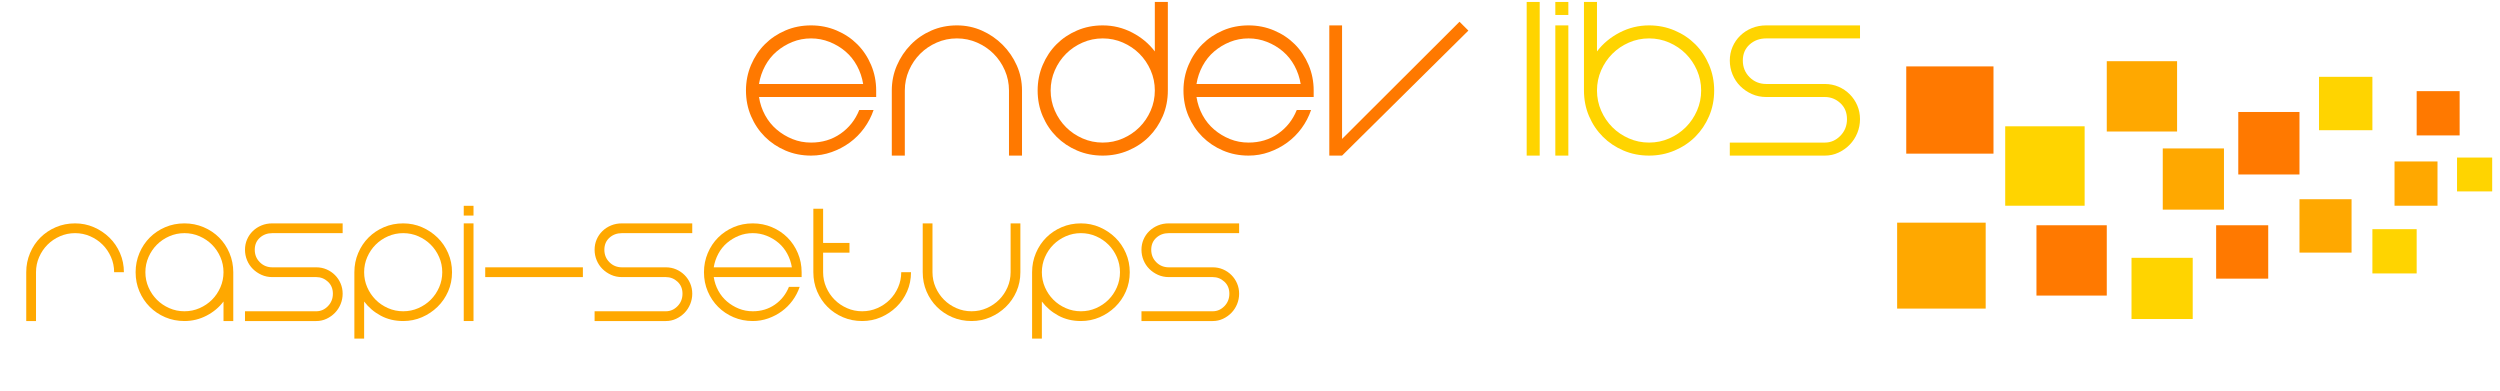 <?xml version="1.0" encoding="iso-8859-1"?>
<!-- Generator: Adobe Illustrator 16.0.0, SVG Export Plug-In . SVG Version: 6.00 Build 0)  -->
<!DOCTYPE svg PUBLIC "-//W3C//DTD SVG 1.1//EN" "http://www.w3.org/Graphics/SVG/1.1/DTD/svg11.dtd">
<svg version="1.1" id="Layer_1" xmlns="http://www.w3.org/2000/svg" xmlns:xlink="http://www.w3.org/1999/xlink" x="0px" y="0px"
	 width="1920px" height="300px" viewBox="0 0 1920 300" style="enable-background:new 0 0 1920 300;" xml:space="preserve">
<g>
	<rect x="1464" y="51" style="fill:#FF7900;" width="67" height="67"/>
	<rect x="1540" y="97" style="fill:#FFD400;" width="61" height="61"/>
	<rect x="1457" y="171" style="fill:#FFA800;" width="68" height="66"/>
	<rect x="1564" y="173" style="fill:#FF7900;" width="54" height="54"/>
	<rect x="1618" y="47" style="fill:#FFA800;" width="54" height="54"/>
	<rect x="1661" y="114" style="fill:#FFA800;" width="47" height="47"/>
	<rect x="1637" y="198" style="fill:#FFD400;" width="47" height="47"/>
	<rect x="1702" y="173" style="fill:#FF7900;" width="40" height="41"/>
	<rect x="1719" y="86" style="fill:#FF7900;" width="47" height="48"/>
	<rect x="1781" y="59" style="fill:#FFD400;" width="41" height="41"/>
	<rect x="1822" y="176" style="fill:#FFD400;" width="34" height="34"/>
	<rect x="1766" y="153" style="fill:#FFA800;" width="40" height="41"/>
	<rect x="1839" y="124" style="fill:#FFA800;" width="33" height="34"/>
	<rect x="1887" y="121" style="fill:#FFD400;" width="27" height="26"/>
	<rect x="1856" y="70" style="fill:#FF7900;" width="33" height="34"/>
</g>
<g>
	<path style="fill:#FF7900;" d="M622.905,109.5c8.531,0,16.065-2.266,22.6-6.8c6.531-4.531,11.331-10.6,14.4-18.2h11
		c-1.734,5.069-4.169,9.734-7.3,14c-3.135,4.269-6.8,7.935-11,11c-4.2,3.069-8.834,5.5-13.9,7.3c-5.068,1.8-10.334,2.7-15.8,2.7
		c-7.069,0-13.634-1.3-19.7-3.9c-6.068-2.6-11.334-6.131-15.8-10.6c-4.469-4.466-8-9.731-10.6-15.8c-2.6-6.066-3.9-12.631-3.9-19.7
		c0-6.931,1.3-13.466,3.9-19.6c2.6-6.131,6.131-11.431,10.6-15.9c4.466-4.466,9.731-8,15.8-10.6c6.066-2.6,12.631-3.9,19.7-3.9
		c6.931,0,13.466,1.3,19.6,3.9c6.131,2.6,11.431,6.134,15.9,10.6c4.466,4.469,8,9.769,10.6,15.9c2.6,6.134,3.9,12.669,3.9,19.6v5
		h-18h-72c0.8,5.069,2.366,9.734,4.7,14c2.331,4.269,5.3,7.935,8.9,11c3.6,3.069,7.631,5.5,12.1,7.3
		C613.071,108.6,617.836,109.5,622.905,109.5z M622.905,29.5c-5.069,0-9.834,0.9-14.3,2.7c-4.469,1.8-8.5,4.234-12.1,7.3
		c-3.6,3.069-6.569,6.769-8.9,11.1c-2.334,4.334-3.9,8.969-4.7,13.9h80c-0.8-4.931-2.369-9.565-4.7-13.9
		c-2.334-4.332-5.3-8.031-8.9-11.1c-3.6-3.065-7.668-5.5-12.2-7.3C632.571,30.4,627.836,29.5,622.905,29.5z"/>
	<path style="fill:#FF7900;" d="M734.904,19.5c6.801,0,13.201,1.334,19.201,4c6,2.669,11.299,6.3,15.899,10.9s8.231,9.9,10.899,15.9
		c2.666,6,4,12.4,4,19.2v50h-10v-50c0-5.466-1.068-10.631-3.199-15.5c-2.135-4.866-5-9.1-8.6-12.7
		c-3.601-3.6-7.835-6.465-12.701-8.6c-4.868-2.131-10.033-3.2-15.5-3.2c-5.469,0-10.634,1.069-15.5,3.2
		c-4.868,2.134-9.1,5-12.699,8.6c-3.6,3.6-6.469,7.834-8.6,12.7c-2.135,4.869-3.201,10.034-3.201,15.5v50h-10v-50
		c0-6.8,1.301-13.2,3.9-19.2s6.131-11.3,10.6-15.9c4.467-4.6,9.732-8.231,15.801-10.9C721.271,20.834,727.836,19.5,734.904,19.5z"/>
	<path style="fill:#FF7900;" d="M796.904,69.5c0-6.931,1.3-13.466,3.9-19.6c2.6-6.131,6.131-11.431,10.6-15.9
		c4.466-4.466,9.731-8,15.8-10.6c6.065-2.6,12.632-3.9,19.7-3.9c8,0,15.531,1.834,22.6,5.5c7.066,3.669,12.866,8.5,17.4,14.5v-38h10
		v68c0,7.069-1.3,13.634-3.9,19.7c-2.6,6.068-6.134,11.334-10.6,15.8c-4.469,4.469-9.769,8-15.9,10.6
		c-6.134,2.6-12.668,3.9-19.6,3.9c-7.068,0-13.635-1.3-19.7-3.9c-6.068-2.6-11.334-6.131-15.8-10.6c-4.469-4.466-8-9.731-10.6-15.8
		C798.204,83.134,796.904,76.569,796.904,69.5z M806.904,69.5c0,5.469,1.065,10.634,3.2,15.5c2.131,4.869,5,9.1,8.6,12.7
		c3.601,3.6,7.831,6.469,12.7,8.6c4.865,2.135,10.031,3.2,15.5,3.2c5.466,0,10.631-1.065,15.5-3.2c4.865-2.131,9.1-5,12.7-8.6
		c3.6-3.6,6.466-7.832,8.6-12.7c2.132-4.866,3.2-10.031,3.2-15.5c0-5.466-1.068-10.631-3.2-15.5c-2.134-4.866-5-9.1-8.6-12.7
		c-3.601-3.6-7.835-6.465-12.7-8.6c-4.869-2.131-10.034-3.2-15.5-3.2c-5.469,0-10.635,1.069-15.5,3.2c-4.869,2.134-9.1,5-12.7,8.6
		c-3.6,3.6-6.469,7.834-8.6,12.7C807.97,58.869,806.904,64.034,806.904,69.5z"/>
	<path style="fill:#FF7900;" d="M958.904,109.5c8.531,0,16.064-2.266,22.6-6.8c6.531-4.531,11.331-10.6,14.4-18.2h11
		c-1.734,5.069-4.17,9.734-7.301,14c-3.135,4.269-6.8,7.935-11,11c-4.199,3.069-8.834,5.5-13.9,7.3
		c-5.068,1.8-10.334,2.7-15.799,2.7c-7.069,0-13.635-1.3-19.701-3.9c-6.068-2.6-11.334-6.131-15.799-10.6
		c-4.469-4.466-8-9.731-10.601-15.8c-2.601-6.066-3.899-12.631-3.899-19.7c0-6.931,1.299-13.466,3.899-19.6
		c2.601-6.131,6.132-11.431,10.601-15.9c4.465-4.466,9.73-8,15.799-10.6c6.066-2.6,12.632-3.9,19.701-3.9
		c6.931,0,13.465,1.3,19.6,3.9c6.131,2.6,11.432,6.134,15.9,10.6c4.465,4.469,8,9.769,10.6,15.9c2.6,6.134,3.9,12.669,3.9,19.6v5
		h-18h-72c0.799,5.069,2.365,9.734,4.699,14c2.332,4.269,5.301,7.935,8.9,11c3.6,3.069,7.631,5.5,12.1,7.3
		C949.069,108.6,953.835,109.5,958.904,109.5z M958.904,29.5c-5.069,0-9.835,0.9-14.301,2.7c-4.469,1.8-8.5,4.234-12.1,7.3
		c-3.6,3.069-6.568,6.769-8.9,11.1c-2.334,4.334-3.9,8.969-4.699,13.9h80c-0.801-4.931-2.369-9.565-4.701-13.9
		c-2.334-4.332-5.299-8.031-8.899-11.1c-3.601-3.065-7.669-5.5-12.2-7.3C968.569,30.4,963.835,29.5,958.904,29.5z"/>
	<path style="fill:#FF7900;" d="M1030.703,119.5h-9.8v-100h9.8v87.2l90.2-90l6.8,6.8L1030.703,119.5z"/>
</g>
<g>
	<path style="fill:#FFD400;" d="M1172.491,119.5V1.5h10v118H1172.491z"/>
	<path style="fill:#FFD400;" d="M1194.488,11.5v-10h10v10H1194.488z M1194.488,119.5v-100h10v100H1194.488z"/>
	<path style="fill:#FFD400;" d="M1266.485,19.5c6.932,0,13.466,1.3,19.6,3.9c6.132,2.6,11.432,6.134,15.9,10.6
		c4.466,4.469,8,9.769,10.6,15.9c2.601,6.134,3.9,12.669,3.9,19.6c0,7.069-1.3,13.634-3.9,19.7c-2.6,6.068-6.134,11.334-10.6,15.8
		c-4.469,4.469-9.769,8-15.9,10.6c-6.134,2.601-12.668,3.9-19.6,3.9c-7.068,0-13.635-1.3-19.7-3.9
		c-6.068-2.6-11.334-6.131-15.8-10.6c-4.469-4.466-8-9.731-10.6-15.8c-2.601-6.066-3.9-12.631-3.9-19.7v-68h10v38
		c4.531-6,10.331-10.831,17.4-14.5C1250.951,21.334,1258.485,19.5,1266.485,19.5z M1266.485,109.5c5.466,0,10.631-1.065,15.5-3.2
		c4.865-2.131,9.1-5,12.7-8.6c3.6-3.601,6.466-7.832,8.6-12.7c2.132-4.866,3.2-10.031,3.2-15.5c0-5.466-1.068-10.631-3.2-15.5
		c-2.134-4.866-5-9.1-8.6-12.7c-3.601-3.6-7.835-6.465-12.7-8.6c-4.869-2.131-10.034-3.2-15.5-3.2c-5.469,0-10.635,1.069-15.5,3.2
		c-4.869,2.134-9.1,5-12.7,8.6c-3.6,3.6-6.469,7.834-8.6,12.7c-2.135,4.869-3.2,10.034-3.2,15.5c0,5.469,1.065,10.634,3.2,15.5
		c2.131,4.869,5,9.1,8.6,12.7c3.601,3.6,7.831,6.469,12.7,8.6C1255.851,108.435,1261.017,109.5,1266.485,109.5z"/>
	<path style="fill:#FFD400;" d="M1343.685,34.2c-3.469,3.134-5.199,7.234-5.199,12.3c0,5.069,1.73,9.334,5.199,12.8
		c3.466,3.469,7.731,5.2,12.801,5.2h22h23c3.73,0,7.23,0.7,10.5,2.1c3.266,1.4,6.131,3.334,8.6,5.8c2.465,2.469,4.4,5.334,5.8,8.6
		c1.399,3.269,2.101,6.769,2.101,10.5c0,3.734-0.701,7.3-2.101,10.7c-1.399,3.399-3.335,6.368-5.8,8.899
		c-2.469,2.535-5.334,4.569-8.6,6.101c-3.27,1.534-6.77,2.3-10.5,2.3h-73v-10h73c4.531,0,8.5-1.731,11.899-5.2
		c3.399-3.466,5.101-7.731,5.101-12.8c0-5.065-1.701-9.166-5.101-12.3c-3.399-3.131-7.368-4.7-11.899-4.7h-23h-22
		c-4,0-7.701-0.766-11.101-2.3c-3.399-1.531-6.368-3.566-8.899-6.1c-2.535-2.531-4.5-5.5-5.9-8.9c-1.4-3.4-2.1-6.966-2.1-10.7
		c0-3.731,0.699-7.231,2.1-10.5c1.4-3.266,3.365-6.131,5.9-8.6c2.531-2.465,5.5-4.4,8.899-5.8s7.101-2.1,11.101-2.1h72v10h-72
		C1351.416,29.5,1347.15,31.069,1343.685,34.2z"/>
</g>
<g>
	<path style="fill:#FFA800;" d="M57.655,171.555c5.1,0,9.9,0.976,14.4,2.926c4.5,1.949,8.475,4.601,11.925,7.949
		c3.45,3.352,6.173,7.327,8.175,11.926c1.999,4.601,3,9.502,3,14.699h-7.5c0-4.099-0.802-7.973-2.4-11.625
		c-1.601-3.648-3.75-6.824-6.45-9.524c-2.7-2.7-5.875-4.849-9.525-6.45c-3.651-1.598-7.526-2.4-11.625-2.4
		c-4.102,0-7.976,0.803-11.625,2.4c-3.651,1.602-6.825,3.75-9.525,6.45c-2.7,2.7-4.852,5.876-6.45,9.524
		c-1.601,3.652-2.4,7.526-2.4,11.625v37.5h-7.5v-37.5c0-5.197,0.975-10.099,2.925-14.699c1.95-4.599,4.599-8.574,7.95-11.926
		c3.349-3.349,7.298-6,11.85-7.949C47.43,172.53,52.354,171.555,57.655,171.555z"/>
	<path style="fill:#FFA800;" d="M141.655,171.555c5.198,0,10.099,0.976,14.7,2.926c4.598,1.949,8.573,4.601,11.925,7.949
		c3.349,3.352,6,7.327,7.95,11.926c1.95,4.601,2.925,9.502,2.925,14.699v37.5h-7.5v-15c-3.401,4.5-7.751,8.127-13.05,10.875
		c-5.302,2.752-10.95,4.125-16.95,4.125c-5.302,0-10.226-0.975-14.775-2.924c-4.552-1.951-8.501-4.6-11.85-7.951
		c-3.352-3.349-6-7.298-7.95-11.85c-1.95-4.549-2.925-9.473-2.925-14.775c0-5.197,0.975-10.099,2.925-14.699
		c1.95-4.599,4.599-8.574,7.95-11.926c3.349-3.349,7.298-6,11.85-7.949C131.429,172.53,136.353,171.555,141.655,171.555z
		 M141.655,239.055c4.099,0,7.974-0.799,11.625-2.399c3.649-1.599,6.825-3.75,9.525-6.45c2.7-2.699,4.849-5.873,6.45-9.525
		c1.598-3.648,2.4-7.523,2.4-11.625c0-4.099-0.802-7.973-2.4-11.625c-1.601-3.648-3.75-6.824-6.45-9.524
		c-2.7-2.7-5.875-4.849-9.525-6.45c-3.651-1.598-7.526-2.4-11.625-2.4c-4.102,0-7.976,0.803-11.625,2.4
		c-3.651,1.602-6.825,3.75-9.525,6.45c-2.7,2.7-4.852,5.876-6.45,9.524c-1.601,3.652-2.4,7.526-2.4,11.625
		c0,4.102,0.799,7.977,2.4,11.625c1.599,3.652,3.75,6.826,6.45,9.525c2.7,2.7,5.874,4.852,9.525,6.45
		C133.679,238.256,137.553,239.055,141.655,239.055z"/>
	<path style="fill:#FFA800;" d="M199.554,182.58c-2.602,2.352-3.9,5.426-3.9,9.225c0,3.803,1.298,7.002,3.9,9.601
		c2.599,2.602,5.798,3.899,9.6,3.899h16.5h17.25c2.798,0,5.423,0.525,7.875,1.576c2.449,1.049,4.599,2.5,6.45,4.35
		c1.849,1.852,3.3,4,4.35,6.449c1.05,2.452,1.575,5.077,1.575,7.875c0,2.801-0.525,5.476-1.575,8.025
		c-1.05,2.551-2.5,4.777-4.35,6.676c-1.852,1.9-4.001,3.426-6.45,4.574c-2.452,1.15-5.077,1.725-7.875,1.725h-54.75v-7.5h54.75
		c3.398,0,6.375-1.298,8.925-3.899c2.55-2.599,3.825-5.798,3.825-9.601c0-3.799-1.275-6.873-3.825-9.225
		c-2.55-2.348-5.526-3.525-8.925-3.525h-17.25h-16.5c-3,0-5.775-0.574-8.325-1.725c-2.55-1.148-4.776-2.674-6.675-4.574
		c-1.901-1.898-3.375-4.125-4.425-6.676c-1.05-2.55-1.575-5.225-1.575-8.025c0-2.798,0.525-5.423,1.575-7.875
		c1.05-2.449,2.524-4.598,4.425-6.449c1.898-1.85,4.125-3.301,6.675-4.35c2.55-1.051,5.325-1.576,8.325-1.576h54v7.5h-54
		C205.353,179.055,202.153,180.232,199.554,182.58z"/>
	<path style="fill:#FFA800;" d="M347.154,209.055c0,5.303-1.001,10.227-3,14.775c-2.001,4.552-4.725,8.501-8.175,11.85
		c-3.45,3.352-7.425,6-11.925,7.951c-4.5,1.949-9.3,2.924-14.4,2.924c-6.401,0-12.15-1.373-17.25-4.125
		c-5.1-2.748-9.352-6.375-12.75-10.875v28.5h-7.5v-51c0-5.197,0.975-10.099,2.925-14.699c1.95-4.599,4.599-8.574,7.95-11.926
		c3.349-3.349,7.298-6,11.85-7.949c4.549-1.95,9.473-2.926,14.775-2.926c5.1,0,9.9,0.976,14.4,2.926
		c4.5,1.949,8.475,4.601,11.925,7.949c3.45,3.352,6.173,7.327,8.175,11.926C346.153,198.956,347.154,203.857,347.154,209.055z
		 M339.654,209.055c0-4.099-0.802-7.973-2.4-11.625c-1.601-3.648-3.75-6.824-6.45-9.524c-2.7-2.7-5.875-4.849-9.525-6.45
		c-3.651-1.598-7.526-2.4-11.625-2.4c-4.102,0-7.976,0.803-11.625,2.4c-3.651,1.602-6.825,3.75-9.525,6.45
		c-2.7,2.7-4.852,5.876-6.45,9.524c-1.601,3.652-2.4,7.526-2.4,11.625c0,4.102,0.799,7.977,2.4,11.625
		c1.599,3.652,3.75,6.826,6.45,9.525c2.7,2.7,5.874,4.852,9.525,6.45c3.649,1.601,7.523,2.399,11.625,2.399
		c4.099,0,7.974-0.799,11.625-2.399c3.649-1.599,6.825-3.75,9.525-6.45c2.7-2.699,4.849-5.873,6.45-9.525
		C338.852,217.031,339.654,213.156,339.654,209.055z"/>
	<path style="fill:#FFA800;" d="M356.153,165.555v-7.5h7.5v7.5H356.153z M356.153,246.555v-75h7.5v75H356.153z"/>
	<path style="fill:#FFA800;" d="M372.651,205.305h75v7.5h-75V205.305z"/>
	<path style="fill:#FFA800;" d="M468.051,182.58c-2.602,2.352-3.9,5.426-3.9,9.225c0,3.803,1.298,7.002,3.9,9.601
		c2.599,2.602,5.798,3.899,9.6,3.899h16.5h17.25c2.798,0,5.423,0.525,7.875,1.576c2.449,1.049,4.599,2.5,6.45,4.35
		c1.849,1.852,3.3,4,4.35,6.449c1.05,2.452,1.575,5.077,1.575,7.875c0,2.801-0.525,5.476-1.575,8.025
		c-1.05,2.551-2.5,4.777-4.35,6.676c-1.852,1.9-4.001,3.426-6.45,4.574c-2.452,1.15-5.077,1.725-7.875,1.725h-54.75v-7.5h54.75
		c3.398,0,6.375-1.298,8.925-3.899c2.55-2.599,3.825-5.798,3.825-9.601c0-3.799-1.275-6.873-3.825-9.225
		c-2.55-2.348-5.526-3.525-8.925-3.525h-17.25h-16.5c-3,0-5.775-0.574-8.325-1.725c-2.55-1.148-4.776-2.674-6.675-4.574
		c-1.901-1.898-3.375-4.125-4.425-6.676c-1.05-2.55-1.575-5.225-1.575-8.025c0-2.798,0.525-5.423,1.575-7.875
		c1.05-2.449,2.524-4.598,4.425-6.449c1.898-1.85,4.125-3.301,6.675-4.35c2.55-1.051,5.325-1.576,8.325-1.576h54v7.5h-54
		C473.849,179.055,470.65,180.232,468.051,182.58z"/>
	<path style="fill:#FFA800;" d="M578.15,239.055c6.398,0,12.049-1.699,16.95-5.1c4.898-3.398,8.498-7.949,10.8-13.65h8.25
		c-1.301,3.803-3.126,7.301-5.475,10.5c-2.351,3.202-5.1,5.951-8.25,8.25c-3.15,2.303-6.625,4.125-10.425,5.476
		c-3.802,1.351-7.751,2.024-11.85,2.024c-5.302,0-10.226-0.975-14.775-2.924c-4.552-1.951-8.501-4.6-11.85-7.951
		c-3.352-3.349-6-7.298-7.95-11.85c-1.95-4.549-2.925-9.473-2.925-14.775c0-5.197,0.975-10.099,2.925-14.699
		c1.95-4.599,4.599-8.574,7.95-11.926c3.349-3.349,7.298-6,11.85-7.949c4.549-1.95,9.473-2.926,14.775-2.926
		c5.198,0,10.099,0.976,14.7,2.926c4.598,1.949,8.573,4.601,11.925,7.949c3.349,3.352,6,7.327,7.95,11.926
		c1.95,4.601,2.925,9.502,2.925,14.699v3.75h-13.5h-54c0.6,3.803,1.774,7.301,3.525,10.5c1.749,3.202,3.975,5.951,6.675,8.25
		c2.7,2.303,5.723,4.125,9.075,5.476C570.774,238.381,574.349,239.055,578.15,239.055z M578.15,179.055
		c-3.802,0-7.376,0.676-10.725,2.025c-3.352,1.35-6.375,3.176-9.075,5.475c-2.7,2.303-4.927,5.077-6.675,8.326
		c-1.75,3.25-2.925,6.727-3.525,10.424h60c-0.6-3.697-1.776-7.174-3.525-10.424c-1.751-3.249-3.975-6.023-6.675-8.326
		c-2.7-2.299-5.751-4.125-9.15-5.475C585.399,179.73,581.849,179.055,578.15,179.055z"/>
	<path style="fill:#FFA800;" d="M699.65,209.055c0,5.303-1.001,10.227-3,14.775c-2.001,4.552-4.725,8.501-8.175,11.85
		c-3.45,3.352-7.425,6-11.925,7.951c-4.5,1.949-9.3,2.924-14.4,2.924c-5.302,0-10.226-0.975-14.775-2.924
		c-4.552-1.951-8.501-4.6-11.85-7.951c-3.352-3.349-6-7.298-7.95-11.85c-1.95-4.549-2.925-9.473-2.925-14.775v-48.75h7.5v26.25
		h20.25v7.5h-20.25v15c0,4.102,0.799,7.977,2.4,11.625c1.599,3.652,3.75,6.826,6.45,9.525c2.7,2.7,5.874,4.852,9.525,6.45
		c3.649,1.601,7.523,2.399,11.625,2.399c4.099,0,7.974-0.799,11.625-2.399c3.649-1.599,6.825-3.75,9.525-6.45
		c2.7-2.699,4.849-5.873,6.45-9.525c1.598-3.648,2.4-7.523,2.4-11.625H699.65z"/>
	<path style="fill:#FFA800;" d="M746.149,246.555c-5.302,0-10.226-0.975-14.775-2.924c-4.552-1.951-8.501-4.6-11.85-7.951
		c-3.352-3.349-6-7.298-7.95-11.85c-1.95-4.549-2.925-9.473-2.925-14.775v-37.5h7.5v37.5c0,4.102,0.799,7.977,2.4,11.625
		c1.599,3.652,3.75,6.826,6.45,9.525c2.7,2.7,5.874,4.852,9.525,6.45c3.649,1.601,7.523,2.399,11.625,2.399
		c4.099,0,7.974-0.799,11.625-2.399c3.649-1.599,6.825-3.75,9.525-6.45c2.7-2.699,4.849-5.873,6.45-9.525
		c1.598-3.648,2.4-7.523,2.4-11.625v-37.5h7.5v37.5c0,5.303-1.001,10.227-3,14.775c-2.001,4.552-4.725,8.501-8.175,11.85
		c-3.45,3.352-7.425,6-11.925,7.951C756.049,245.58,751.25,246.555,746.149,246.555z"/>
	<path style="fill:#FFA800;" d="M867.649,209.055c0,5.303-1.001,10.227-3,14.775c-2.001,4.552-4.725,8.501-8.175,11.85
		c-3.45,3.352-7.425,6-11.925,7.951c-4.5,1.949-9.3,2.924-14.4,2.924c-6.401,0-12.15-1.373-17.25-4.125
		c-5.1-2.748-9.352-6.375-12.75-10.875v28.5h-7.5v-51c0-5.197,0.975-10.099,2.925-14.699c1.95-4.599,4.599-8.574,7.95-11.926
		c3.349-3.349,7.298-6,11.85-7.949c4.549-1.95,9.473-2.926,14.775-2.926c5.1,0,9.9,0.976,14.4,2.926
		c4.5,1.949,8.475,4.601,11.925,7.949c3.45,3.352,6.173,7.327,8.175,11.926C866.648,198.956,867.649,203.857,867.649,209.055z
		 M860.149,209.055c0-4.099-0.802-7.973-2.4-11.625c-1.601-3.648-3.75-6.824-6.45-9.524c-2.7-2.7-5.875-4.849-9.525-6.45
		c-3.651-1.598-7.526-2.4-11.625-2.4c-4.102,0-7.976,0.803-11.625,2.4c-3.651,1.602-6.825,3.75-9.525,6.45
		c-2.7,2.7-4.852,5.876-6.45,9.524c-1.601,3.652-2.4,7.526-2.4,11.625c0,4.102,0.799,7.977,2.4,11.625
		c1.599,3.652,3.75,6.826,6.45,9.525c2.7,2.7,5.874,4.852,9.525,6.45c3.649,1.601,7.523,2.399,11.625,2.399
		c4.099,0,7.974-0.799,11.625-2.399c3.649-1.599,6.825-3.75,9.525-6.45c2.7-2.699,4.849-5.873,6.45-9.525
		C859.347,217.031,860.149,213.156,860.149,209.055z"/>
	<path style="fill:#FFA800;" d="M888.048,182.58c-2.602,2.352-3.9,5.426-3.9,9.225c0,3.803,1.298,7.002,3.9,9.601
		c2.599,2.602,5.798,3.899,9.6,3.899h16.5h17.25c2.798,0,5.423,0.525,7.875,1.576c2.449,1.049,4.599,2.5,6.45,4.35
		c1.849,1.852,3.3,4,4.35,6.449c1.05,2.452,1.575,5.077,1.575,7.875c0,2.801-0.525,5.476-1.575,8.025
		c-1.05,2.551-2.501,4.777-4.35,6.676c-1.852,1.9-4.001,3.426-6.45,4.574c-2.452,1.15-5.077,1.725-7.875,1.725h-54.75v-7.5h54.75
		c3.398,0,6.375-1.298,8.925-3.899c2.55-2.599,3.825-5.798,3.825-9.601c0-3.799-1.275-6.873-3.825-9.225
		c-2.55-2.348-5.526-3.525-8.925-3.525h-17.25h-16.5c-3,0-5.775-0.574-8.325-1.725c-2.55-1.148-4.776-2.674-6.675-4.574
		c-1.901-1.898-3.375-4.125-4.425-6.676c-1.05-2.55-1.575-5.225-1.575-8.025c0-2.798,0.525-5.423,1.575-7.875
		c1.05-2.449,2.524-4.598,4.425-6.449c1.898-1.85,4.125-3.301,6.675-4.35c2.55-1.051,5.325-1.576,8.325-1.576h54v7.5h-54
		C893.847,179.055,890.647,180.232,888.048,182.58z"/>
</g>
</svg>

